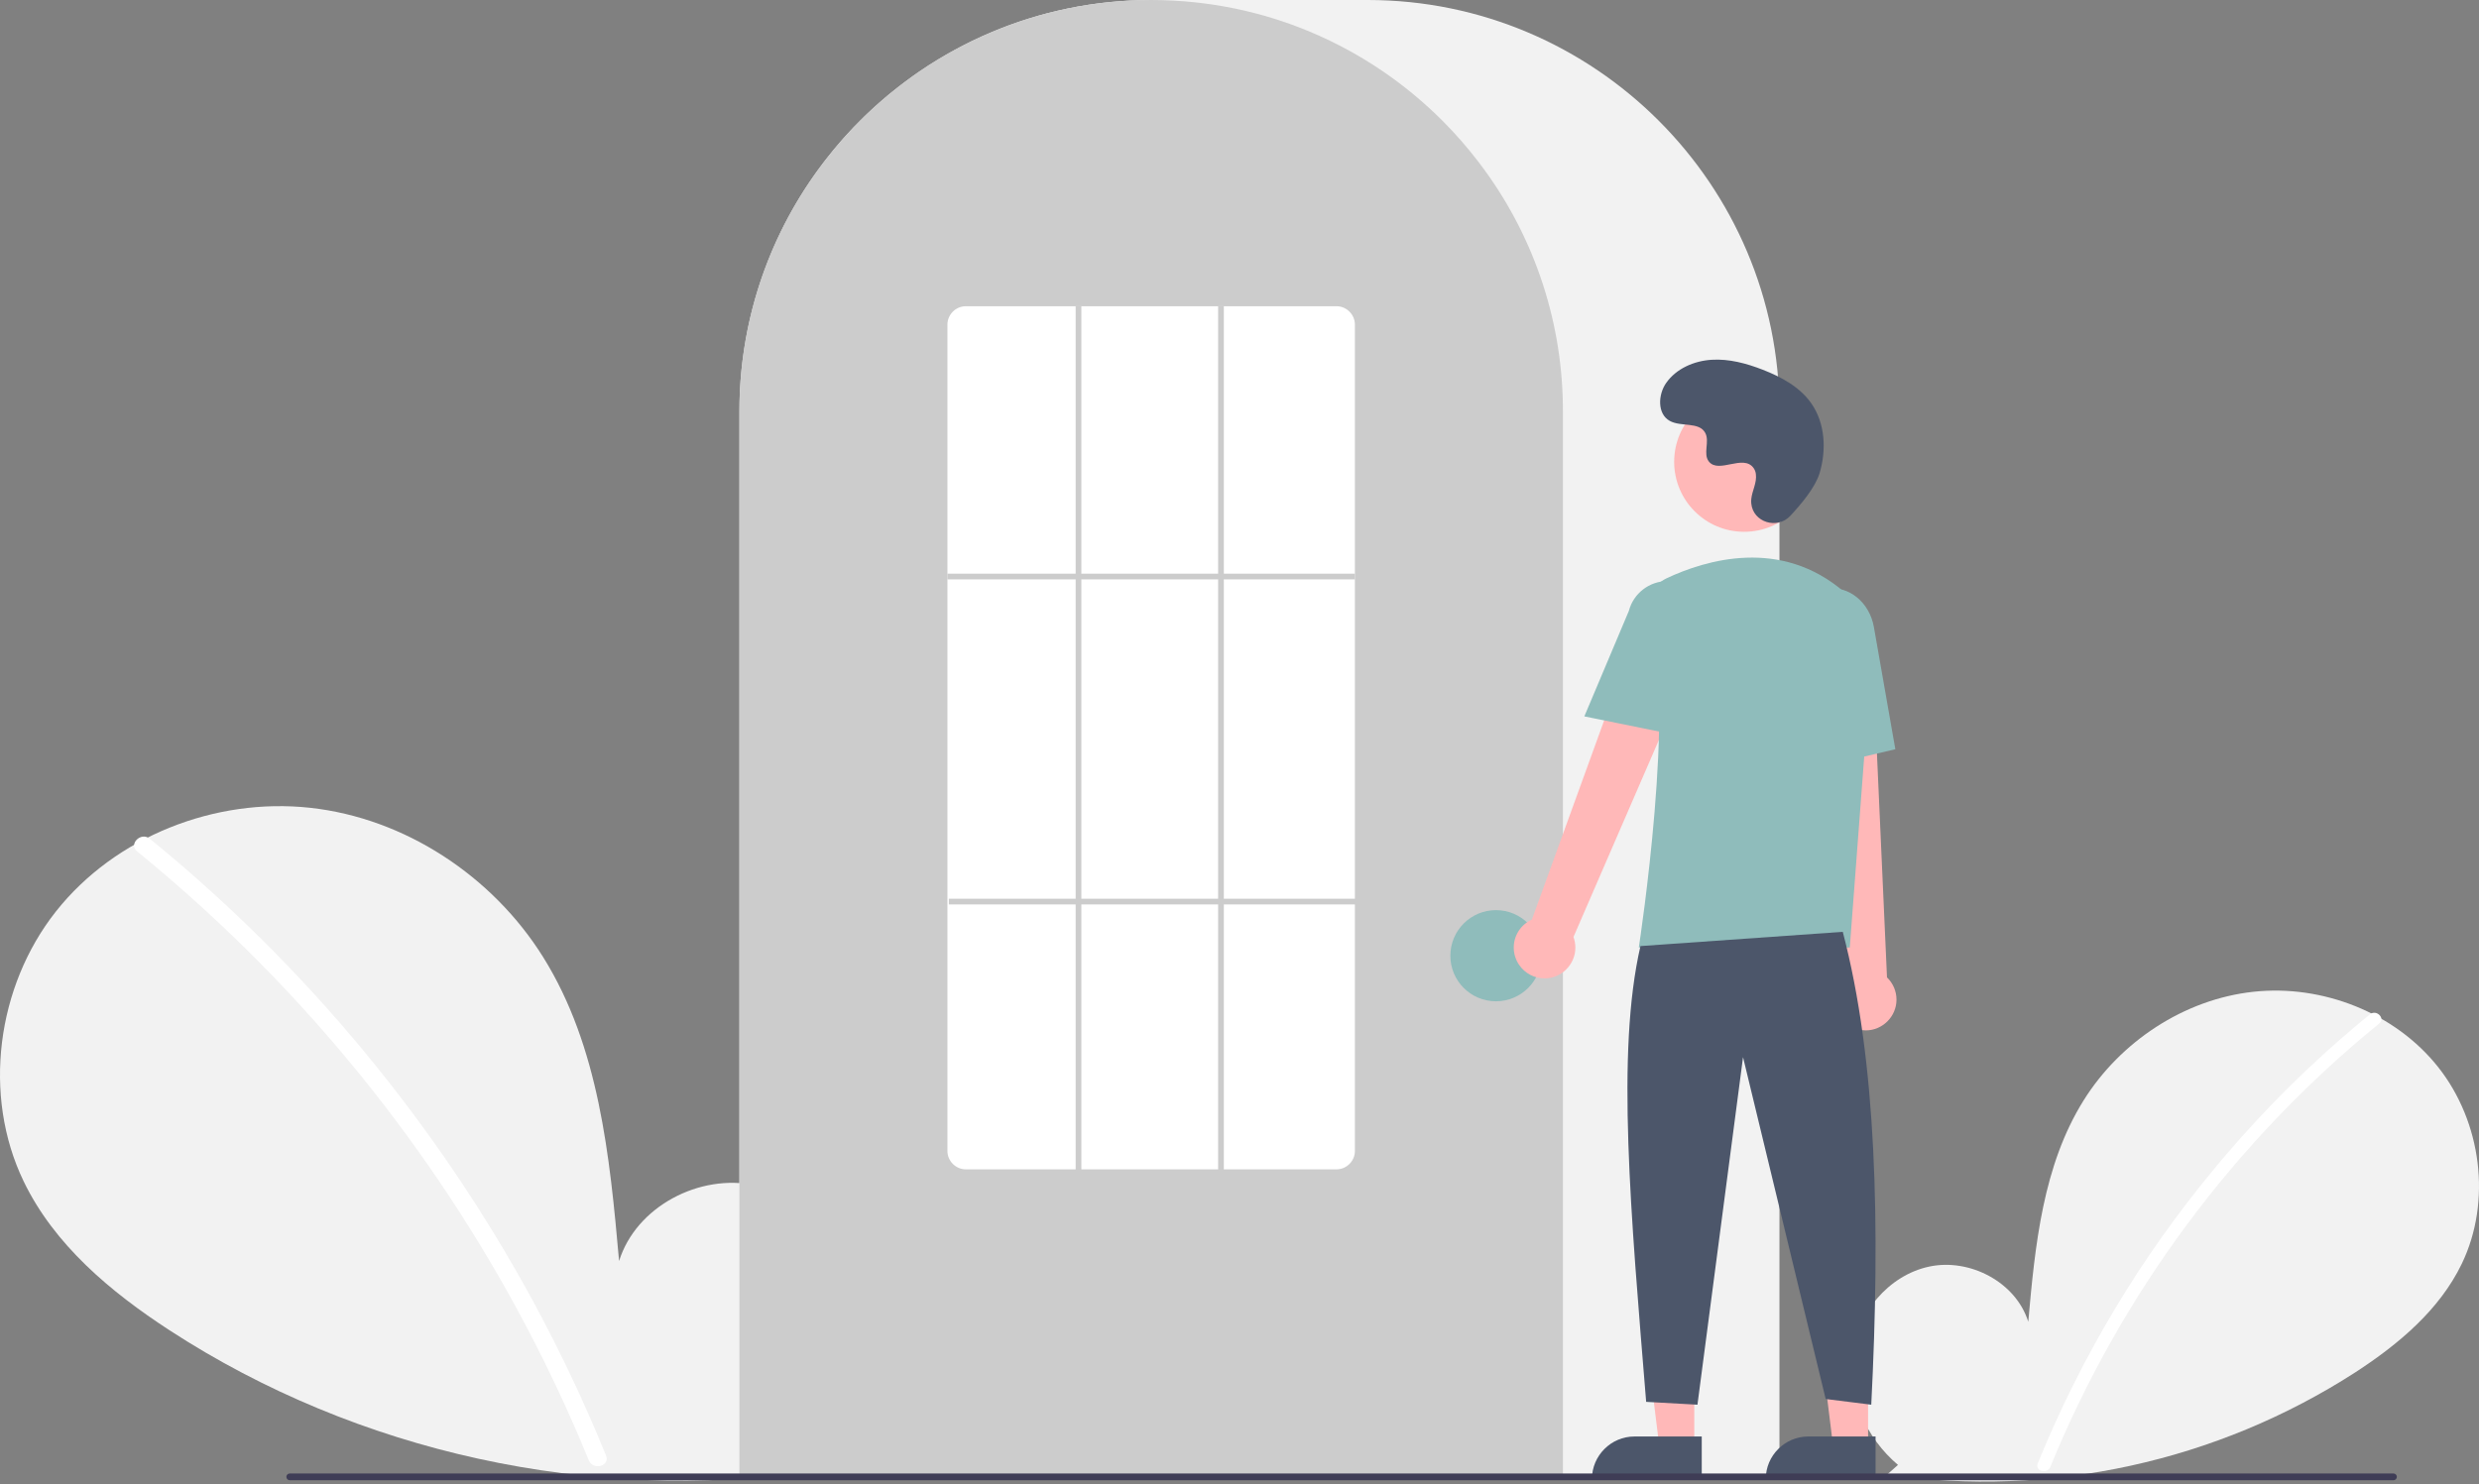 <?xml version="1.0" encoding="UTF-8" standalone="no"?>
<!DOCTYPE svg PUBLIC "-//W3C//DTD SVG 1.1//EN" "http://www.w3.org/Graphics/SVG/1.1/DTD/svg11.dtd">
<svg width="100%" height="100%" viewBox="0 0 870 521" version="1.1" xmlns="http://www.w3.org/2000/svg" xmlns:xlink="http://www.w3.org/1999/xlink" xml:space="preserve" xmlns:serif="http://www.serif.com/" style="fill-rule:evenodd;clip-rule:evenodd;stroke-linejoin:round;stroke-miterlimit:2;">
    <rect x="0" y="0" width="870" height="521" fill="#808080" stroke="none"/>
    <g transform="matrix(1,0,0,1,-165,-189.931)">
        <path d="M831.092,704.187C819.954,694.776 813.188,679.908 814.963,665.434C816.737,650.96 827.726,637.654 841.981,634.58C856.236,631.506 872.485,640.015 876.815,653.939C879.198,627.093 881.943,599.122 896.217,576.26C909.141,555.559 931.525,540.746 955.785,538.096C980.045,535.446 1005.59,545.455 1020.72,564.603C1035.85,583.751 1039.55,611.588 1028.96,633.572C1021.15,649.767 1006.77,661.819 991.699,671.624C943.02,703.032 884.593,715.814 827.246,707.601L831.092,704.187Z" style="fill:rgb(242,242,242);fill-rule:nonzero;"/>
    </g>
    <g transform="matrix(1,0,0,1,-165,-189.931)">
        <path d="M996.728,546.01C976.71,562.314 958.346,580.549 941.902,600.452C916.166,631.492 895.34,666.295 880.15,703.646C879.038,706.371 883.462,707.557 884.562,704.862C909.414,644.162 949.096,590.653 999.963,549.245C1002.25,547.385 998.993,544.165 996.728,546.01Z" style="fill:white;fill-rule:nonzero;"/>
    </g>
    <g transform="matrix(1,0,0,1,-165,-189.931)">
        <path d="M445.067,701.63C460.366,688.703 469.658,668.282 467.221,648.402C464.784,628.522 449.69,610.246 430.112,606.024C410.533,601.803 388.214,613.489 382.267,632.615C378.995,595.741 375.223,557.323 355.619,525.921C337.868,497.488 307.122,477.143 273.801,473.504C240.48,469.864 205.397,483.611 184.616,509.911C163.835,536.211 158.747,574.445 173.301,604.64C184.023,626.883 203.777,643.437 224.473,656.904C290.503,699.869 372.412,717.789 450.351,706.319" style="fill:rgb(242,242,242);fill-rule:nonzero;"/>
    </g>
    <g transform="matrix(1,0,0,1,-165,-189.931)">
        <path d="M217.567,484.373C245.061,506.767 270.284,531.813 292.871,559.149C315.461,586.457 335.35,615.892 352.257,647.04C361.707,664.513 370.196,682.488 377.687,700.886C379.214,704.629 373.137,706.258 371.627,702.557C358.359,670.121 341.944,639.064 322.618,609.83C303.385,580.702 281.373,553.509 256.889,528.632C243.041,514.568 228.43,501.276 213.123,488.817C209.985,486.262 214.455,481.839 217.567,484.373L217.567,484.373Z" style="fill:white;fill-rule:nonzero;"/>
    </g>
    <g transform="matrix(1,0,0,1,-165,-189.931)">
        <path d="M789.5,708.931L424.5,708.931L424.5,334.431C424.5,254.753 489.322,189.931 569,189.931L645,189.931C724.678,189.931 789.5,254.753 789.5,334.431L789.5,708.931Z" style="fill:rgb(242,242,242);fill-rule:nonzero;"/>
    </g>
    <g transform="matrix(1,0,0,1,-165,-189.931)">
        <path d="M713.5,708.931L424.5,708.931L424.5,334.431C424.42,303.905 434.091,274.137 452.096,249.486C452.76,248.582 453.422,247.689 454.104,246.805C462.815,235.381 473.18,225.32 484.859,216.955C485.518,216.475 486.181,216.003 486.853,215.531C496.625,208.769 507.196,203.24 518.325,199.072C518.986,198.822 519.659,198.571 520.332,198.33C530.397,194.738 540.83,192.278 551.44,190.994C552.098,190.904 552.773,190.834 553.448,190.764C563.787,189.658 574.215,189.658 584.554,190.764C585.227,190.834 585.902,190.904 586.568,190.995C597.175,192.279 607.606,194.739 617.668,198.33C618.341,198.571 619.014,198.822 619.677,199.073C630.669,203.188 641.115,208.634 650.783,215.289C651.455,215.75 652.127,216.222 652.79,216.693C659.336,221.366 665.485,226.572 671.173,232.257C675.735,236.818 679.986,241.679 683.898,246.808C684.578,247.689 685.24,248.582 685.903,249.485C703.909,274.136 713.58,303.904 713.5,334.431L713.5,708.931Z" style="fill:rgb(204,204,204);fill-rule:nonzero;"/>
    </g>
    <circle cx="525" cy="335.5" r="16" style="fill:rgb(143,188,187);"/>
    <path d="M594.599,507.783L582.339,507.783L576.506,460.495L594.601,460.496L594.599,507.783Z" style="fill:rgb(255,184,184);fill-rule:nonzero;"/>
    <path d="M573.582,504.28L597.225,504.28L597.225,519.167L558.695,519.167C558.695,511 565.415,504.28 573.582,504.28L573.582,504.28Z" style="fill:rgb(76,86,106);fill-rule:nonzero;"/>
    <path d="M655.599,507.783L643.339,507.783L637.506,460.495L655.601,460.496L655.599,507.783Z" style="fill:rgb(255,184,184);fill-rule:nonzero;"/>
    <path d="M634.582,504.28L658.225,504.28L658.225,519.167L619.695,519.167C619.695,511 626.415,504.28 634.582,504.28L634.582,504.28Z" style="fill:rgb(76,86,106);fill-rule:nonzero;"/>
    <g transform="matrix(1,0,0,1,-165,-189.931)">
        <path d="M698.098,528.6C696.89,526.821 696.244,524.718 696.244,522.567C696.244,518.336 698.744,514.482 702.608,512.757L744.284,397.891L764.791,409.082L717.206,518.853C717.648,520.05 717.874,521.316 717.874,522.593C717.874,528.518 712.999,533.394 707.073,533.394C703.473,533.394 700.1,531.593 698.098,528.6Z" style="fill:rgb(255,184,184);fill-rule:nonzero;"/>
    </g>
    <g transform="matrix(1,0,0,1,-165,-189.931)">
        <path d="M814.336,550.184C811.001,548.272 808.937,544.709 808.937,540.865C808.937,538.343 809.825,535.901 811.443,533.968L798.533,412.458L821.87,413.525L827.236,533.045C829.365,535.082 830.57,537.903 830.57,540.849C830.57,546.774 825.694,551.65 819.769,551.65C817.861,551.65 815.986,551.144 814.336,550.184L814.336,550.184Z" style="fill:rgb(255,184,184);fill-rule:nonzero;"/>
    </g>
    <circle cx="612.106" cy="162.123" r="24.561" style="fill:rgb(255,184,184);"/>
    <g transform="matrix(1,0,0,1,-165,-189.931)">
        <path d="M814.18,522.549L740.133,522.549L740.222,521.973C740.355,521.112 753.419,435.534 743.784,407.537C741.791,401.868 744.427,395.536 749.853,392.954L749.853,392.954C763.625,386.468 790.061,378.483 812.373,397.863C819.025,403.736 822.534,412.413 821.833,421.259L814.18,522.549Z" style="fill:rgb(143,188,187);fill-rule:nonzero;"/>
    </g>
    <g transform="matrix(1,0,0,1,-165,-189.931)">
        <path d="M754.354,448.181L721.018,441.418L736.644,404.388C738.246,398.244 743.838,393.922 750.188,393.922C757.867,393.922 764.186,400.241 764.186,407.92C764.186,409.089 764.039,410.253 763.75,411.386L754.354,448.181Z" style="fill:rgb(143,188,187);fill-rule:nonzero;"/>
    </g>
    <g transform="matrix(1,0,0,1,-165,-189.931)">
        <path d="M797.05,460.739L795.046,414.797C793.527,406.161 798.47,397.997 806.074,396.663C813.679,395.333 821.105,401.323 822.632,410.023L830.165,452.95L797.05,460.739Z" style="fill:rgb(143,188,187);fill-rule:nonzero;"/>
    </g>
    <g transform="matrix(1,0,0,1,-165,-189.931)">
        <path d="M811.716,517.049C823.631,562.426 824.93,620.119 821.716,683.049L805.716,681.049L776.716,561.049L760.716,683.049L742.716,682.049C737.339,616.02 732.103,559.334 740.716,522.049L811.716,517.049Z" style="fill:rgb(76,86,106);fill-rule:nonzero;"/>
    </g>
    <g transform="matrix(1,0,0,1,-165,-189.931)">
        <path d="M793.289,371.035C788.707,375.916 780.198,373.295 779.601,366.628C779.554,366.11 779.557,365.589 779.611,365.072C779.919,362.118 781.625,359.437 781.217,356.318C781.124,355.542 780.835,354.802 780.377,354.169C776.725,349.28 768.154,356.356 764.708,351.93C762.595,349.216 765.079,344.943 763.458,341.91C761.318,337.906 754.979,339.881 751.004,337.688C746.581,335.249 746.846,328.463 749.757,324.336C753.308,319.302 759.533,316.616 765.68,316.229C771.828,315.842 777.933,317.504 783.673,319.741C790.194,322.282 796.66,325.794 800.673,331.528C805.554,338.501 806.023,347.876 803.583,356.03C802.098,360.99 797.031,367.049 793.289,371.035Z" style="fill:rgb(76,86,106);fill-rule:nonzero;"/>
    </g>
    <g transform="matrix(1,0,0,1,-165,-189.931)">
        <path d="M1004.98,709.574L266.688,709.574C266.036,709.572 265.5,709.035 265.5,708.383C265.5,707.732 266.036,707.195 266.688,707.193L1004.98,707.193C1005.63,707.195 1006.17,707.732 1006.17,708.383C1006.17,709.035 1005.63,709.572 1004.98,709.574Z" style="fill:rgb(63,61,86);fill-rule:nonzero;"/>
    </g>
    <g transform="matrix(1,0,0,1,-165,-189.931)">
        <path d="M634,600.431L504,600.431C500.459,600.45 497.527,597.556 497.5,594.015L497.5,303.846C497.527,300.305 500.459,297.412 504,297.431L634,297.431C637.541,297.412 640.473,300.305 640.5,303.846L640.5,594.015C640.473,597.556 637.541,600.45 634,600.431Z" style="fill:white;fill-rule:nonzero;"/>
    </g>
    <rect x="332.5" y="201.39" width="143" height="2" style="fill:rgb(204,204,204);"/>
    <rect x="333" y="315.5" width="143" height="2" style="fill:rgb(204,204,204);"/>
    <rect x="377.5" y="107.5" width="2" height="304" style="fill:rgb(204,204,204);"/>
    <rect x="427.5" y="107.5" width="2" height="304" style="fill:rgb(204,204,204);"/>
</svg>
